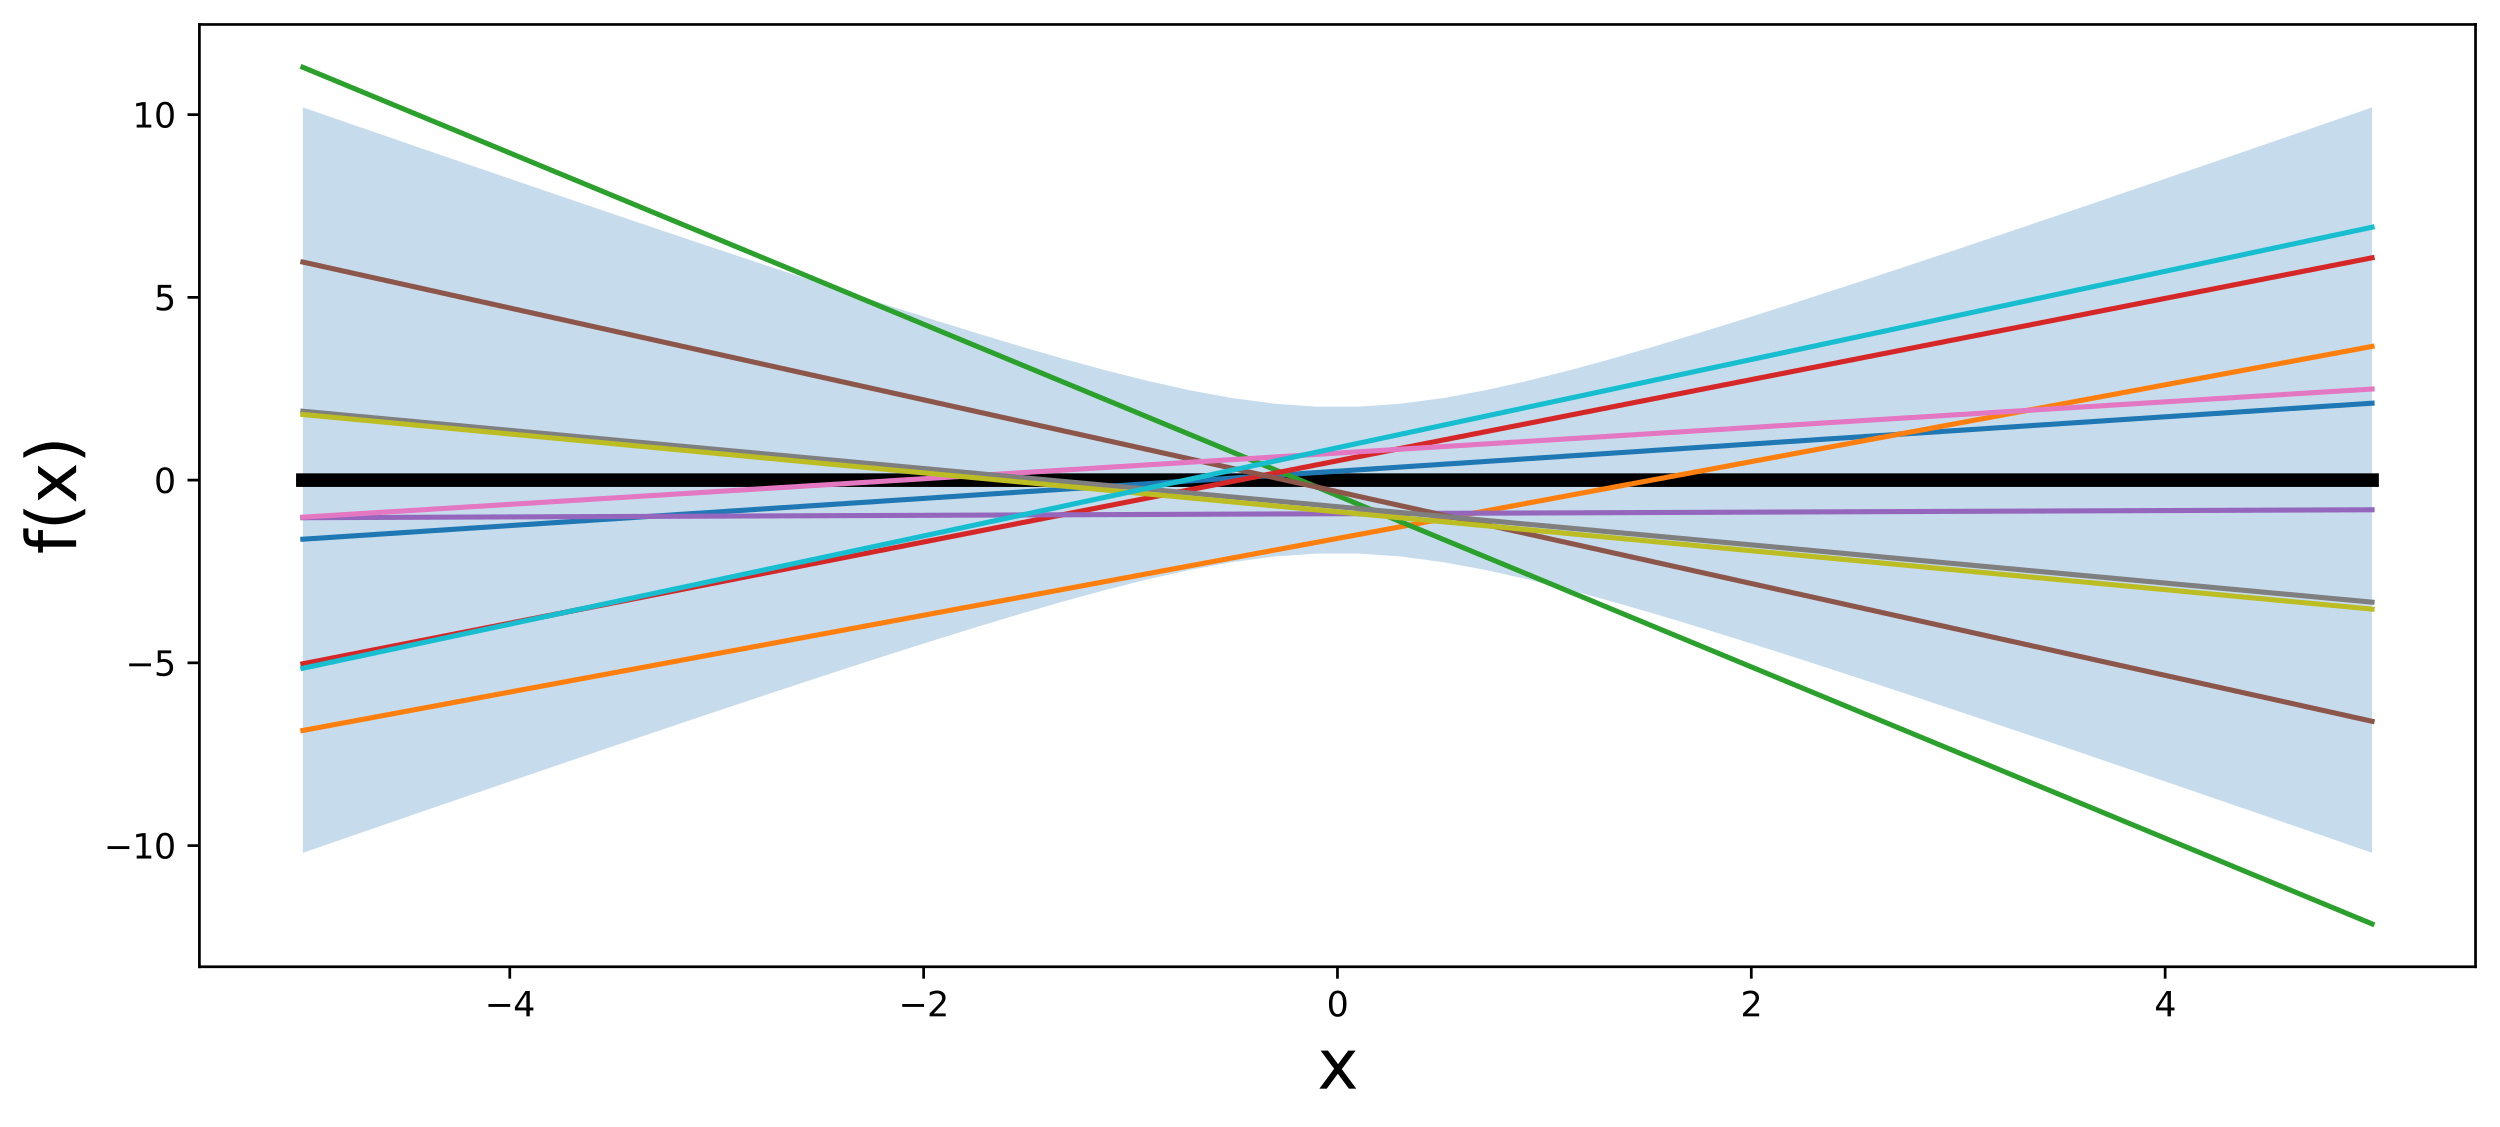 <?xml version="1.0" encoding="utf-8" standalone="no"?>
<!DOCTYPE svg PUBLIC "-//W3C//DTD SVG 1.1//EN"
  "http://www.w3.org/Graphics/SVG/1.1/DTD/svg11.dtd">
<svg xmlns:xlink="http://www.w3.org/1999/xlink" width="735.461pt" height="331.634pt" viewBox="0 0 735.461 331.634" xmlns="http://www.w3.org/2000/svg" version="1.1">
 <defs>
  <style type="text/css">*{stroke-linejoin: round; stroke-linecap: butt}</style>
 </defs>
 <g id="figure_1">
  <g id="patch_1">
   <path d="M 0 331.634 
L 735.461 331.634 
L 735.461 0 
L 0 0 
z
" style="fill: #ffffff"/>
  </g>
  <g id="axes_1">
   <g id="patch_2">
    <path d="M 58.661 284.4 
L 728.261 284.4 
L 728.261 7.2 
L 58.661 7.2 
z
" style="fill: #ffffff"/>
   </g>
   <g id="PolyCollection_1">
    <path d="M 89.097 31.588 
L 89.097 250.889 
L 101.52 246.589 
L 113.943 242.297 
L 126.366 238.013 
L 138.789 233.74 
L 151.212 229.477 
L 163.635 225.228 
L 176.058 220.993 
L 188.481 216.776 
L 200.904 212.58 
L 213.327 208.409 
L 225.75 204.267 
L 238.173 200.161 
L 250.596 196.098 
L 263.019 192.09 
L 275.442 188.15 
L 287.865 184.296 
L 300.288 180.555 
L 312.711 176.962 
L 325.134 173.566 
L 337.557 170.435 
L 349.98 167.665 
L 362.403 165.38 
L 374.826 163.728 
L 387.249 162.855 
L 399.672 162.855 
L 412.095 163.728 
L 424.518 165.38 
L 436.941 167.665 
L 449.364 170.435 
L 461.787 173.566 
L 474.21 176.962 
L 486.633 180.555 
L 499.056 184.296 
L 511.479 188.15 
L 523.902 192.09 
L 536.326 196.098 
L 548.749 200.161 
L 561.172 204.267 
L 573.595 208.409 
L 586.018 212.58 
L 598.441 216.776 
L 610.864 220.993 
L 623.287 225.228 
L 635.71 229.477 
L 648.133 233.74 
L 660.556 238.013 
L 672.979 242.297 
L 685.402 246.589 
L 697.825 250.889 
L 697.825 31.588 
L 697.825 31.588 
L 685.402 35.888 
L 672.979 40.18 
L 660.556 44.464 
L 648.133 48.738 
L 635.71 53 
L 623.287 57.25 
L 610.864 61.484 
L 598.441 65.701 
L 586.018 69.897 
L 573.595 74.068 
L 561.172 78.21 
L 548.749 82.317 
L 536.326 86.379 
L 523.902 90.388 
L 511.479 94.328 
L 499.056 98.181 
L 486.633 101.922 
L 474.21 105.515 
L 461.787 108.912 
L 449.364 112.042 
L 436.941 114.812 
L 424.518 117.097 
L 412.095 118.749 
L 399.672 119.623 
L 387.249 119.623 
L 374.826 118.749 
L 362.403 117.097 
L 349.98 114.812 
L 337.557 112.042 
L 325.134 108.912 
L 312.711 105.515 
L 300.288 101.922 
L 287.865 98.181 
L 275.442 94.328 
L 263.019 90.388 
L 250.596 86.379 
L 238.173 82.317 
L 225.75 78.21 
L 213.327 74.068 
L 200.904 69.897 
L 188.481 65.701 
L 176.058 61.484 
L 163.635 57.25 
L 151.212 53 
L 138.789 48.738 
L 126.366 44.464 
L 113.943 40.18 
L 101.52 35.888 
L 89.097 31.588 
z
" clip-path="url(#p555d573971)" style="fill: #1f77b4; fill-opacity: 0.25"/>
   </g>
   <g id="matplotlib.axis_1">
    <g id="xtick_1">
     <g id="line2d_1">
      <defs>
       <path id="m2d2bd0436b" d="M 0 0 
L 0 3.5 
" style="stroke: #000000; stroke-width: 0.8"/>
      </defs>
      <g>
       <use xlink:href="#m2d2bd0436b" x="149.97" y="284.4" style="stroke: #000000; stroke-width: 0.8"/>
      </g>
     </g>
     <g id="text_1">
      <!-- −4 -->
      <g transform="translate(142.599 298.998) scale(0.1 -0.1)">
       <defs>
        <path id="DejaVuSans-2212" d="M 678 2272 
L 4684 2272 
L 4684 1741 
L 678 1741 
L 678 2272 
z
" transform="scale(0.016)"/>
        <path id="DejaVuSans-34" d="M 2419 4116 
L 825 1625 
L 2419 1625 
L 2419 4116 
z
M 2253 4666 
L 3047 4666 
L 3047 1625 
L 3713 1625 
L 3713 1100 
L 3047 1100 
L 3047 0 
L 2419 0 
L 2419 1100 
L 313 1100 
L 313 1709 
L 2253 4666 
z
" transform="scale(0.016)"/>
       </defs>
       <use xlink:href="#DejaVuSans-2212"/>
       <use xlink:href="#DejaVuSans-34" x="83.789"/>
      </g>
     </g>
    </g>
    <g id="xtick_2">
     <g id="line2d_2">
      <g>
       <use xlink:href="#m2d2bd0436b" x="271.715" y="284.4" style="stroke: #000000; stroke-width: 0.8"/>
      </g>
     </g>
     <g id="text_2">
      <!-- −2 -->
      <g transform="translate(264.344 298.998) scale(0.1 -0.1)">
       <defs>
        <path id="DejaVuSans-32" d="M 1228 531 
L 3431 531 
L 3431 0 
L 469 0 
L 469 531 
Q 828 903 1448 1529 
Q 2069 2156 2228 2338 
Q 2531 2678 2651 2914 
Q 2772 3150 2772 3378 
Q 2772 3750 2511 3984 
Q 2250 4219 1831 4219 
Q 1534 4219 1204 4116 
Q 875 4013 500 3803 
L 500 4441 
Q 881 4594 1212 4672 
Q 1544 4750 1819 4750 
Q 2544 4750 2975 4387 
Q 3406 4025 3406 3419 
Q 3406 3131 3298 2873 
Q 3191 2616 2906 2266 
Q 2828 2175 2409 1742 
Q 1991 1309 1228 531 
z
" transform="scale(0.016)"/>
       </defs>
       <use xlink:href="#DejaVuSans-2212"/>
       <use xlink:href="#DejaVuSans-32" x="83.789"/>
      </g>
     </g>
    </g>
    <g id="xtick_3">
     <g id="line2d_3">
      <g>
       <use xlink:href="#m2d2bd0436b" x="393.461" y="284.4" style="stroke: #000000; stroke-width: 0.8"/>
      </g>
     </g>
     <g id="text_3">
      <!-- 0 -->
      <g transform="translate(390.28 298.998) scale(0.1 -0.1)">
       <defs>
        <path id="DejaVuSans-30" d="M 2034 4250 
Q 1547 4250 1301 3770 
Q 1056 3291 1056 2328 
Q 1056 1369 1301 889 
Q 1547 409 2034 409 
Q 2525 409 2770 889 
Q 3016 1369 3016 2328 
Q 3016 3291 2770 3770 
Q 2525 4250 2034 4250 
z
M 2034 4750 
Q 2819 4750 3233 4129 
Q 3647 3509 3647 2328 
Q 3647 1150 3233 529 
Q 2819 -91 2034 -91 
Q 1250 -91 836 529 
Q 422 1150 422 2328 
Q 422 3509 836 4129 
Q 1250 4750 2034 4750 
z
" transform="scale(0.016)"/>
       </defs>
       <use xlink:href="#DejaVuSans-30"/>
      </g>
     </g>
    </g>
    <g id="xtick_4">
     <g id="line2d_4">
      <g>
       <use xlink:href="#m2d2bd0436b" x="515.206" y="284.4" style="stroke: #000000; stroke-width: 0.8"/>
      </g>
     </g>
     <g id="text_4">
      <!-- 2 -->
      <g transform="translate(512.025 298.998) scale(0.1 -0.1)">
       <use xlink:href="#DejaVuSans-32"/>
      </g>
     </g>
    </g>
    <g id="xtick_5">
     <g id="line2d_5">
      <g>
       <use xlink:href="#m2d2bd0436b" x="636.952" y="284.4" style="stroke: #000000; stroke-width: 0.8"/>
      </g>
     </g>
     <g id="text_5">
      <!-- 4 -->
      <g transform="translate(633.771 298.998) scale(0.1 -0.1)">
       <use xlink:href="#DejaVuSans-34"/>
      </g>
     </g>
    </g>
    <g id="text_6">
     <!-- x -->
     <g transform="translate(387.542 320.275) scale(0.2 -0.2)">
      <defs>
       <path id="DejaVuSans-78" d="M 3513 3500 
L 2247 1797 
L 3578 0 
L 2900 0 
L 1881 1375 
L 863 0 
L 184 0 
L 1544 1831 
L 300 3500 
L 978 3500 
L 1906 2253 
L 2834 3500 
L 3513 3500 
z
" transform="scale(0.016)"/>
      </defs>
      <use xlink:href="#DejaVuSans-78"/>
     </g>
    </g>
   </g>
   <g id="matplotlib.axis_2">
    <g id="ytick_1">
     <g id="line2d_6">
      <defs>
       <path id="md6b1c00992" d="M 0 0 
L -3.5 0 
" style="stroke: #000000; stroke-width: 0.8"/>
      </defs>
      <g>
       <use xlink:href="#md6b1c00992" x="58.661" y="248.76" style="stroke: #000000; stroke-width: 0.8"/>
      </g>
     </g>
     <g id="text_7">
      <!-- −10 -->
      <g transform="translate(30.556 252.559) scale(0.1 -0.1)">
       <defs>
        <path id="DejaVuSans-31" d="M 794 531 
L 1825 531 
L 1825 4091 
L 703 3866 
L 703 4441 
L 1819 4666 
L 2450 4666 
L 2450 531 
L 3481 531 
L 3481 0 
L 794 0 
L 794 531 
z
" transform="scale(0.016)"/>
       </defs>
       <use xlink:href="#DejaVuSans-2212"/>
       <use xlink:href="#DejaVuSans-31" x="83.789"/>
       <use xlink:href="#DejaVuSans-30" x="147.412"/>
      </g>
     </g>
    </g>
    <g id="ytick_2">
     <g id="line2d_7">
      <g>
       <use xlink:href="#md6b1c00992" x="58.661" y="194.999" style="stroke: #000000; stroke-width: 0.8"/>
      </g>
     </g>
     <g id="text_8">
      <!-- −5 -->
      <g transform="translate(36.919 198.798) scale(0.1 -0.1)">
       <defs>
        <path id="DejaVuSans-35" d="M 691 4666 
L 3169 4666 
L 3169 4134 
L 1269 4134 
L 1269 2991 
Q 1406 3038 1543 3061 
Q 1681 3084 1819 3084 
Q 2600 3084 3056 2656 
Q 3513 2228 3513 1497 
Q 3513 744 3044 326 
Q 2575 -91 1722 -91 
Q 1428 -91 1123 -41 
Q 819 9 494 109 
L 494 744 
Q 775 591 1075 516 
Q 1375 441 1709 441 
Q 2250 441 2565 725 
Q 2881 1009 2881 1497 
Q 2881 1984 2565 2268 
Q 2250 2553 1709 2553 
Q 1456 2553 1204 2497 
Q 953 2441 691 2322 
L 691 4666 
z
" transform="scale(0.016)"/>
       </defs>
       <use xlink:href="#DejaVuSans-2212"/>
       <use xlink:href="#DejaVuSans-35" x="83.789"/>
      </g>
     </g>
    </g>
    <g id="ytick_3">
     <g id="line2d_8">
      <g>
       <use xlink:href="#md6b1c00992" x="58.661" y="141.239" style="stroke: #000000; stroke-width: 0.8"/>
      </g>
     </g>
     <g id="text_9">
      <!-- 0 -->
      <g transform="translate(45.298 145.038) scale(0.1 -0.1)">
       <use xlink:href="#DejaVuSans-30"/>
      </g>
     </g>
    </g>
    <g id="ytick_4">
     <g id="line2d_9">
      <g>
       <use xlink:href="#md6b1c00992" x="58.661" y="87.478" style="stroke: #000000; stroke-width: 0.8"/>
      </g>
     </g>
     <g id="text_10">
      <!-- 5 -->
      <g transform="translate(45.298 91.277) scale(0.1 -0.1)">
       <use xlink:href="#DejaVuSans-35"/>
      </g>
     </g>
    </g>
    <g id="ytick_5">
     <g id="line2d_10">
      <g>
       <use xlink:href="#md6b1c00992" x="58.661" y="33.718" style="stroke: #000000; stroke-width: 0.8"/>
      </g>
     </g>
     <g id="text_11">
      <!-- 10 -->
      <g transform="translate(38.936 37.517) scale(0.1 -0.1)">
       <use xlink:href="#DejaVuSans-31"/>
       <use xlink:href="#DejaVuSans-30" x="63.623"/>
      </g>
     </g>
    </g>
    <g id="text_12">
     <!-- f(x) -->
     <g transform="translate(22.397 163.042) rotate(-90) scale(0.2 -0.2)">
      <defs>
       <path id="DejaVuSans-66" d="M 2375 4863 
L 2375 4384 
L 1825 4384 
Q 1516 4384 1395 4259 
Q 1275 4134 1275 3809 
L 1275 3500 
L 2222 3500 
L 2222 3053 
L 1275 3053 
L 1275 0 
L 697 0 
L 697 3053 
L 147 3053 
L 147 3500 
L 697 3500 
L 697 3744 
Q 697 4328 969 4595 
Q 1241 4863 1831 4863 
L 2375 4863 
z
" transform="scale(0.016)"/>
       <path id="DejaVuSans-28" d="M 1984 4856 
Q 1566 4138 1362 3434 
Q 1159 2731 1159 2009 
Q 1159 1288 1364 580 
Q 1569 -128 1984 -844 
L 1484 -844 
Q 1016 -109 783 600 
Q 550 1309 550 2009 
Q 550 2706 781 3412 
Q 1013 4119 1484 4856 
L 1984 4856 
z
" transform="scale(0.016)"/>
       <path id="DejaVuSans-29" d="M 513 4856 
L 1013 4856 
Q 1481 4119 1714 3412 
Q 1947 2706 1947 2009 
Q 1947 1309 1714 600 
Q 1481 -109 1013 -844 
L 513 -844 
Q 928 -128 1133 580 
Q 1338 1288 1338 2009 
Q 1338 2731 1133 3434 
Q 928 4138 513 4856 
z
" transform="scale(0.016)"/>
      </defs>
      <use xlink:href="#DejaVuSans-66"/>
      <use xlink:href="#DejaVuSans-28" x="35.205"/>
      <use xlink:href="#DejaVuSans-78" x="74.219"/>
      <use xlink:href="#DejaVuSans-29" x="133.398"/>
     </g>
    </g>
   </g>
   <g id="line2d_11">
    <path d="M 89.097 141.239 
L 101.52 141.239 
L 113.943 141.239 
L 126.366 141.239 
L 138.789 141.239 
L 151.212 141.239 
L 163.635 141.239 
L 176.058 141.239 
L 188.481 141.239 
L 200.904 141.239 
L 213.327 141.239 
L 225.75 141.239 
L 238.173 141.239 
L 250.596 141.239 
L 263.019 141.239 
L 275.442 141.239 
L 287.865 141.239 
L 300.288 141.239 
L 312.711 141.239 
L 325.134 141.239 
L 337.557 141.239 
L 349.98 141.239 
L 362.403 141.239 
L 374.826 141.239 
L 387.249 141.239 
L 399.672 141.239 
L 412.095 141.239 
L 424.518 141.239 
L 436.941 141.239 
L 449.364 141.239 
L 461.787 141.239 
L 474.21 141.239 
L 486.633 141.239 
L 499.056 141.239 
L 511.479 141.239 
L 523.902 141.239 
L 536.326 141.239 
L 548.749 141.239 
L 561.172 141.239 
L 573.595 141.239 
L 586.018 141.239 
L 598.441 141.239 
L 610.864 141.239 
L 623.287 141.239 
L 635.71 141.239 
L 648.133 141.239 
L 660.556 141.239 
L 672.979 141.239 
L 685.402 141.239 
L 697.825 141.239 
" clip-path="url(#p555d573971)" style="fill: none; stroke: #000000; stroke-width: 4; stroke-linecap: square"/>
   </g>
   <g id="line2d_12">
    <path d="M 89.097 158.622 
L 101.52 157.806 
L 113.943 156.989 
L 126.366 156.173 
L 138.789 155.356 
L 151.212 154.539 
L 163.635 153.723 
L 176.058 152.906 
L 188.481 152.09 
L 200.904 151.273 
L 213.327 150.457 
L 225.75 149.64 
L 238.173 148.824 
L 250.596 148.007 
L 263.019 147.191 
L 275.442 146.374 
L 287.865 145.558 
L 300.288 144.741 
L 312.711 143.925 
L 325.134 143.108 
L 337.557 142.292 
L 349.98 141.475 
L 362.403 140.658 
L 374.826 139.842 
L 387.249 139.025 
L 399.672 138.209 
L 412.095 137.392 
L 424.518 136.576 
L 436.941 135.759 
L 449.364 134.943 
L 461.787 134.126 
L 474.21 133.31 
L 486.633 132.493 
L 499.056 131.677 
L 511.479 130.86 
L 523.902 130.044 
L 536.326 129.227 
L 548.749 128.41 
L 561.172 127.594 
L 573.595 126.777 
L 586.018 125.961 
L 598.441 125.144 
L 610.864 124.328 
L 623.287 123.511 
L 635.71 122.695 
L 648.133 121.878 
L 660.556 121.062 
L 672.979 120.245 
L 685.402 119.429 
L 697.825 118.612 
" clip-path="url(#p555d573971)" style="fill: none; stroke: #1f77b4; stroke-width: 1.5; stroke-linecap: square"/>
   </g>
   <g id="line2d_13">
    <path d="M 89.097 214.889 
L 101.52 212.584 
L 113.943 210.278 
L 126.366 207.972 
L 138.789 205.666 
L 151.212 203.36 
L 163.635 201.054 
L 176.058 198.748 
L 188.481 196.442 
L 200.904 194.137 
L 213.327 191.831 
L 225.75 189.525 
L 238.173 187.219 
L 250.596 184.913 
L 263.019 182.607 
L 275.442 180.301 
L 287.865 177.995 
L 300.288 175.69 
L 312.711 173.384 
L 325.134 171.078 
L 337.557 168.772 
L 349.98 166.466 
L 362.403 164.16 
L 374.826 161.854 
L 387.249 159.548 
L 399.672 157.243 
L 412.095 154.937 
L 424.518 152.631 
L 436.941 150.325 
L 449.364 148.019 
L 461.787 145.713 
L 474.21 143.407 
L 486.633 141.101 
L 499.056 138.796 
L 511.479 136.49 
L 523.902 134.184 
L 536.326 131.878 
L 548.749 129.572 
L 561.172 127.266 
L 573.595 124.96 
L 586.018 122.654 
L 598.441 120.349 
L 610.864 118.043 
L 623.287 115.737 
L 635.71 113.431 
L 648.133 111.125 
L 660.556 108.819 
L 672.979 106.513 
L 685.402 104.207 
L 697.825 101.902 
" clip-path="url(#p555d573971)" style="fill: none; stroke: #ff7f0e; stroke-width: 1.5; stroke-linecap: square"/>
   </g>
   <g id="line2d_14">
    <path d="M 89.097 19.8 
L 101.52 24.943 
L 113.943 30.086 
L 126.366 35.229 
L 138.789 40.371 
L 151.212 45.514 
L 163.635 50.657 
L 176.058 55.8 
L 188.481 60.943 
L 200.904 66.086 
L 213.327 71.229 
L 225.75 76.371 
L 238.173 81.514 
L 250.596 86.657 
L 263.019 91.8 
L 275.442 96.943 
L 287.865 102.086 
L 300.288 107.229 
L 312.711 112.371 
L 325.134 117.514 
L 337.557 122.657 
L 349.98 127.8 
L 362.403 132.943 
L 374.826 138.086 
L 387.249 143.229 
L 399.672 148.371 
L 412.095 153.514 
L 424.518 158.657 
L 436.941 163.8 
L 449.364 168.943 
L 461.787 174.086 
L 474.21 179.229 
L 486.633 184.371 
L 499.056 189.514 
L 511.479 194.657 
L 523.902 199.8 
L 536.326 204.943 
L 548.749 210.086 
L 561.172 215.229 
L 573.595 220.371 
L 586.018 225.514 
L 598.441 230.657 
L 610.864 235.8 
L 623.287 240.943 
L 635.71 246.086 
L 648.133 251.229 
L 660.556 256.371 
L 672.979 261.514 
L 685.402 266.657 
L 697.825 271.8 
" clip-path="url(#p555d573971)" style="fill: none; stroke: #2ca02c; stroke-width: 1.5; stroke-linecap: square"/>
   </g>
   <g id="line2d_15">
    <path d="M 89.097 195.272 
L 101.52 192.835 
L 113.943 190.397 
L 126.366 187.96 
L 138.789 185.522 
L 151.212 183.084 
L 163.635 180.647 
L 176.058 178.209 
L 188.481 175.772 
L 200.904 173.334 
L 213.327 170.896 
L 225.75 168.459 
L 238.173 166.021 
L 250.596 163.584 
L 263.019 161.146 
L 275.442 158.708 
L 287.865 156.271 
L 300.288 153.833 
L 312.711 151.396 
L 325.134 148.958 
L 337.557 146.52 
L 349.98 144.083 
L 362.403 141.645 
L 374.826 139.208 
L 387.249 136.77 
L 399.672 134.332 
L 412.095 131.895 
L 424.518 129.457 
L 436.941 127.02 
L 449.364 124.582 
L 461.787 122.144 
L 474.21 119.707 
L 486.633 117.269 
L 499.056 114.832 
L 511.479 112.394 
L 523.902 109.956 
L 536.326 107.519 
L 548.749 105.081 
L 561.172 102.644 
L 573.595 100.206 
L 586.018 97.768 
L 598.441 95.331 
L 610.864 92.893 
L 623.287 90.456 
L 635.71 88.018 
L 648.133 85.58 
L 660.556 83.143 
L 672.979 80.705 
L 685.402 78.268 
L 697.825 75.83 
" clip-path="url(#p555d573971)" style="fill: none; stroke: #d62728; stroke-width: 1.5; stroke-linecap: square"/>
   </g>
   <g id="line2d_16">
    <path d="M 89.097 152.301 
L 101.52 152.253 
L 113.943 152.206 
L 126.366 152.158 
L 138.789 152.11 
L 151.212 152.062 
L 163.635 152.015 
L 176.058 151.967 
L 188.481 151.919 
L 200.904 151.871 
L 213.327 151.824 
L 225.75 151.776 
L 238.173 151.728 
L 250.596 151.681 
L 263.019 151.633 
L 275.442 151.585 
L 287.865 151.537 
L 300.288 151.49 
L 312.711 151.442 
L 325.134 151.394 
L 337.557 151.347 
L 349.98 151.299 
L 362.403 151.251 
L 374.826 151.203 
L 387.249 151.156 
L 399.672 151.108 
L 412.095 151.06 
L 424.518 151.012 
L 436.941 150.965 
L 449.364 150.917 
L 461.787 150.869 
L 474.21 150.822 
L 486.633 150.774 
L 499.056 150.726 
L 511.479 150.678 
L 523.902 150.631 
L 536.326 150.583 
L 548.749 150.535 
L 561.172 150.488 
L 573.595 150.44 
L 586.018 150.392 
L 598.441 150.344 
L 610.864 150.297 
L 623.287 150.249 
L 635.71 150.201 
L 648.133 150.153 
L 660.556 150.106 
L 672.979 150.058 
L 685.402 150.01 
L 697.825 149.963 
" clip-path="url(#p555d573971)" style="fill: none; stroke: #9467bd; stroke-width: 1.5; stroke-linecap: square"/>
   </g>
   <g id="line2d_17">
    <path d="M 89.097 77.097 
L 101.52 79.854 
L 113.943 82.611 
L 126.366 85.368 
L 138.789 88.125 
L 151.212 90.882 
L 163.635 93.64 
L 176.058 96.397 
L 188.481 99.154 
L 200.904 101.911 
L 213.327 104.668 
L 225.75 107.425 
L 238.173 110.182 
L 250.596 112.939 
L 263.019 115.697 
L 275.442 118.454 
L 287.865 121.211 
L 300.288 123.968 
L 312.711 126.725 
L 325.134 129.482 
L 337.557 132.239 
L 349.98 134.997 
L 362.403 137.754 
L 374.826 140.511 
L 387.249 143.268 
L 399.672 146.025 
L 412.095 148.782 
L 424.518 151.539 
L 436.941 154.297 
L 449.364 157.054 
L 461.787 159.811 
L 474.21 162.568 
L 486.633 165.325 
L 499.056 168.082 
L 511.479 170.839 
L 523.902 173.597 
L 536.326 176.354 
L 548.749 179.111 
L 561.172 181.868 
L 573.595 184.625 
L 586.018 187.382 
L 598.441 190.139 
L 610.864 192.896 
L 623.287 195.654 
L 635.71 198.411 
L 648.133 201.168 
L 660.556 203.925 
L 672.979 206.682 
L 685.402 209.439 
L 697.825 212.196 
" clip-path="url(#p555d573971)" style="fill: none; stroke: #8c564b; stroke-width: 1.5; stroke-linecap: square"/>
   </g>
   <g id="line2d_18">
    <path d="M 89.097 152.142 
L 101.52 151.373 
L 113.943 150.603 
L 126.366 149.834 
L 138.789 149.064 
L 151.212 148.295 
L 163.635 147.526 
L 176.058 146.756 
L 188.481 145.987 
L 200.904 145.217 
L 213.327 144.448 
L 225.75 143.679 
L 238.173 142.909 
L 250.596 142.14 
L 263.019 141.37 
L 275.442 140.601 
L 287.865 139.832 
L 300.288 139.062 
L 312.711 138.293 
L 325.134 137.523 
L 337.557 136.754 
L 349.98 135.985 
L 362.403 135.215 
L 374.826 134.446 
L 387.249 133.676 
L 399.672 132.907 
L 412.095 132.138 
L 424.518 131.368 
L 436.941 130.599 
L 449.364 129.829 
L 461.787 129.06 
L 474.21 128.291 
L 486.633 127.521 
L 499.056 126.752 
L 511.479 125.982 
L 523.902 125.213 
L 536.326 124.444 
L 548.749 123.674 
L 561.172 122.905 
L 573.595 122.135 
L 586.018 121.366 
L 598.441 120.597 
L 610.864 119.827 
L 623.287 119.058 
L 635.71 118.288 
L 648.133 117.519 
L 660.556 116.75 
L 672.979 115.98 
L 685.402 115.211 
L 697.825 114.441 
" clip-path="url(#p555d573971)" style="fill: none; stroke: #e377c2; stroke-width: 1.5; stroke-linecap: square"/>
   </g>
   <g id="line2d_19">
    <path d="M 89.097 120.985 
L 101.52 122.131 
L 113.943 123.277 
L 126.366 124.423 
L 138.789 125.57 
L 151.212 126.716 
L 163.635 127.862 
L 176.058 129.008 
L 188.481 130.154 
L 200.904 131.3 
L 213.327 132.446 
L 225.75 133.592 
L 238.173 134.738 
L 250.596 135.884 
L 263.019 137.03 
L 275.442 138.177 
L 287.865 139.323 
L 300.288 140.469 
L 312.711 141.615 
L 325.134 142.761 
L 337.557 143.907 
L 349.98 145.053 
L 362.403 146.199 
L 374.826 147.345 
L 387.249 148.491 
L 399.672 149.637 
L 412.095 150.784 
L 424.518 151.93 
L 436.941 153.076 
L 449.364 154.222 
L 461.787 155.368 
L 474.21 156.514 
L 486.633 157.66 
L 499.056 158.806 
L 511.479 159.952 
L 523.902 161.098 
L 536.326 162.244 
L 548.749 163.391 
L 561.172 164.537 
L 573.595 165.683 
L 586.018 166.829 
L 598.441 167.975 
L 610.864 169.121 
L 623.287 170.267 
L 635.71 171.413 
L 648.133 172.559 
L 660.556 173.705 
L 672.979 174.851 
L 685.402 175.998 
L 697.825 177.144 
" clip-path="url(#p555d573971)" style="fill: none; stroke: #7f7f7f; stroke-width: 1.5; stroke-linecap: square"/>
   </g>
   <g id="line2d_20">
    <path d="M 89.097 121.947 
L 101.52 123.116 
L 113.943 124.284 
L 126.366 125.452 
L 138.789 126.621 
L 151.212 127.789 
L 163.635 128.957 
L 176.058 130.125 
L 188.481 131.294 
L 200.904 132.462 
L 213.327 133.63 
L 225.75 134.799 
L 238.173 135.967 
L 250.596 137.135 
L 263.019 138.304 
L 275.442 139.472 
L 287.865 140.64 
L 300.288 141.809 
L 312.711 142.977 
L 325.134 144.145 
L 337.557 145.313 
L 349.98 146.482 
L 362.403 147.65 
L 374.826 148.818 
L 387.249 149.987 
L 399.672 151.155 
L 412.095 152.323 
L 424.518 153.492 
L 436.941 154.66 
L 449.364 155.828 
L 461.787 156.997 
L 474.21 158.165 
L 486.633 159.333 
L 499.056 160.501 
L 511.479 161.67 
L 523.902 162.838 
L 536.326 164.006 
L 548.749 165.175 
L 561.172 166.343 
L 573.595 167.511 
L 586.018 168.68 
L 598.441 169.848 
L 610.864 171.016 
L 623.287 172.185 
L 635.71 173.353 
L 648.133 174.521 
L 660.556 175.689 
L 672.979 176.858 
L 685.402 178.026 
L 697.825 179.194 
" clip-path="url(#p555d573971)" style="fill: none; stroke: #bcbd22; stroke-width: 1.5; stroke-linecap: square"/>
   </g>
   <g id="line2d_21">
    <path d="M 89.097 196.589 
L 101.52 193.941 
L 113.943 191.293 
L 126.366 188.644 
L 138.789 185.996 
L 151.212 183.348 
L 163.635 180.7 
L 176.058 178.052 
L 188.481 175.404 
L 200.904 172.756 
L 213.327 170.107 
L 225.75 167.459 
L 238.173 164.811 
L 250.596 162.163 
L 263.019 159.515 
L 275.442 156.867 
L 287.865 154.219 
L 300.288 151.57 
L 312.711 148.922 
L 325.134 146.274 
L 337.557 143.626 
L 349.98 140.978 
L 362.403 138.33 
L 374.826 135.682 
L 387.249 133.033 
L 399.672 130.385 
L 412.095 127.737 
L 424.518 125.089 
L 436.941 122.441 
L 449.364 119.793 
L 461.787 117.145 
L 474.21 114.497 
L 486.633 111.848 
L 499.056 109.2 
L 511.479 106.552 
L 523.902 103.904 
L 536.326 101.256 
L 548.749 98.608 
L 561.172 95.96 
L 573.595 93.311 
L 586.018 90.663 
L 598.441 88.015 
L 610.864 85.367 
L 623.287 82.719 
L 635.71 80.071 
L 648.133 77.423 
L 660.556 74.774 
L 672.979 72.126 
L 685.402 69.478 
L 697.825 66.83 
" clip-path="url(#p555d573971)" style="fill: none; stroke: #17becf; stroke-width: 1.5; stroke-linecap: square"/>
   </g>
   <g id="patch_3">
    <path d="M 58.661 284.4 
L 58.661 7.2 
" style="fill: none; stroke: #000000; stroke-width: 0.8; stroke-linejoin: miter; stroke-linecap: square"/>
   </g>
   <g id="patch_4">
    <path d="M 728.261 284.4 
L 728.261 7.2 
" style="fill: none; stroke: #000000; stroke-width: 0.8; stroke-linejoin: miter; stroke-linecap: square"/>
   </g>
   <g id="patch_5">
    <path d="M 58.661 284.4 
L 728.261 284.4 
" style="fill: none; stroke: #000000; stroke-width: 0.8; stroke-linejoin: miter; stroke-linecap: square"/>
   </g>
   <g id="patch_6">
    <path d="M 58.661 7.2 
L 728.261 7.2 
" style="fill: none; stroke: #000000; stroke-width: 0.8; stroke-linejoin: miter; stroke-linecap: square"/>
   </g>
  </g>
 </g>
 <defs>
  <clipPath id="p555d573971">
   <rect x="58.661" y="7.2" width="669.6" height="277.2"/>
  </clipPath>
 </defs>
</svg>
